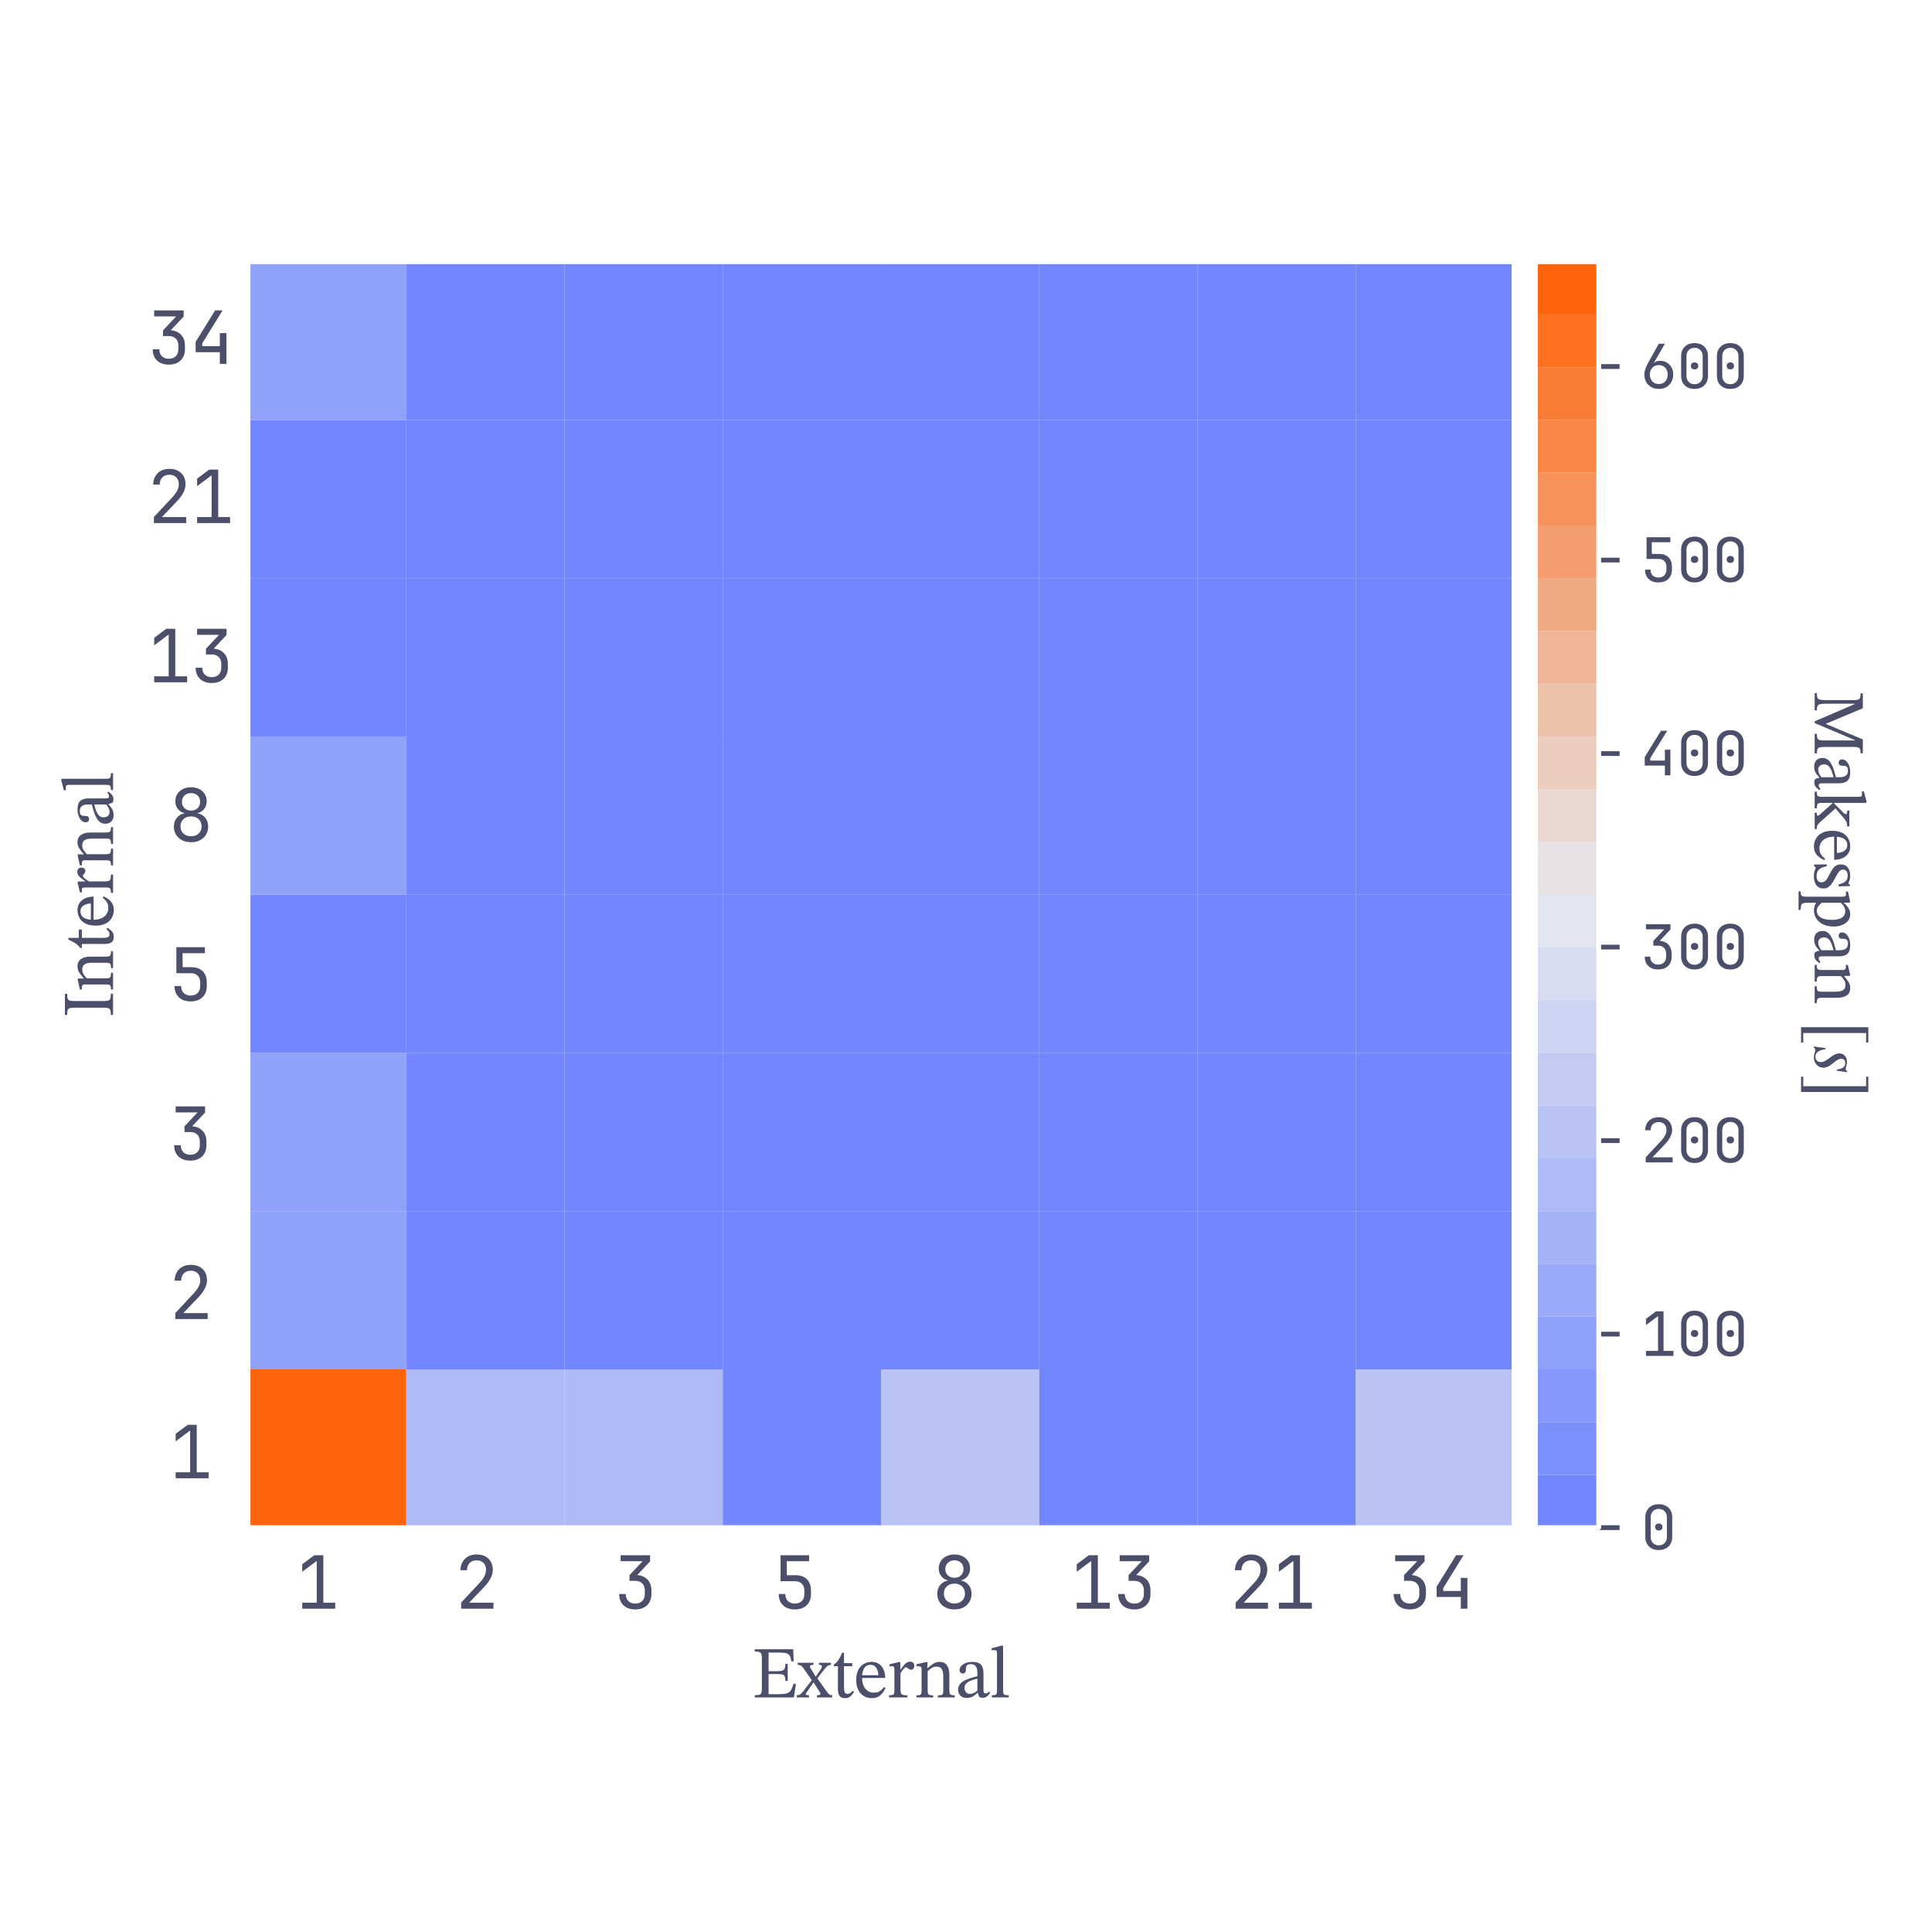 <?xml version="1.0" encoding="utf-8" standalone="no"?>
<!DOCTYPE svg PUBLIC "-//W3C//DTD SVG 1.1//EN"
  "http://www.w3.org/Graphics/SVG/1.1/DTD/svg11.dtd">
<svg xmlns:xlink="http://www.w3.org/1999/xlink" width="324pt" height="324pt" viewBox="0 0 324 324" xmlns="http://www.w3.org/2000/svg" version="1.1">
 <defs>
  <style type="text/css">*{stroke-linejoin: round; stroke-linecap: butt}</style>
 </defs>
 <g id="figure_1">
  <g id="patch_1">
   <path d="M 0 324
L 324 324
L 324 0
L 0 0
z
" style="fill: #ffffff"/>
  </g>
  <g id="axes_1">
   <g id="patch_2">
    <path d="M 41.6 256.189
L 253.895 256.189
L 253.895 43.894
L 41.6 43.894
z
" style="fill: #eff1f5"/>
   </g>
   <g id="matplotlib.axis_1">
    <g id="text_1">
     <!-- External -->
     <g style="fill: #4c4f69" transform="translate(126.13 284.66) scale(0.12 -0.12)">
      <defs>
       <path id="STIXTwoText-45" d="M 3648 0
L 230 0
L 230 192
Q 493 192 624 227
Q 755 262 803 384
Q 851 506 851 755
L 851 3424
Q 851 3667 803 3795
Q 755 3923 624 3968
Q 493 4013 230 4013
L 230 4205
L 3590 4205
L 3629 3155
L 3424 3155
Q 3379 3475 3286 3638
Q 3194 3802 2986 3859
Q 2778 3917 2381 3917
L 1440 3917
L 1440 2291
L 2189 2291
Q 2483 2291 2636 2342
Q 2790 2394 2848 2534
Q 2906 2675 2906 2931
L 3110 2931
L 3110 1446
L 2906 1446
Q 2906 1709 2848 1837
Q 2790 1965 2636 2003
Q 2483 2042 2189 2042
L 1440 2042
L 1440 282
L 2266 282
Q 2637 282 2864 317
Q 3091 352 3222 448
Q 3354 544 3440 723
Q 3526 902 3622 1190
L 3827 1190
L 3648 0
z
" transform="scale(0.016)"/>
       <path id="STIXTwoText-78" d="M 3085 0
L 1747 0
L 1747 186
Q 1914 186 1981 214
Q 2048 243 2048 326
Q 2048 390 2003 461
L 1600 1082
L 1440 1363
L 1338 1453
L 634 2458
Q 525 2618 448 2701
Q 371 2784 288 2813
Q 205 2842 70 2842
L 70 3027
L 1446 3027
L 1446 2848
Q 1139 2848 1139 2701
Q 1139 2650 1177 2579
Q 1216 2509 1289 2397
Q 1363 2285 1472 2106
L 1651 1773
L 1754 1715
L 2573 557
Q 2707 365 2806 275
Q 2906 186 3085 186
L 3085 0
z
M 1056 0
L -13 0
L -13 186
Q 154 186 262 253
Q 371 320 531 506
L 1338 1555
L 1536 1306
L 1446 1306
L 922 550
Q 877 474 822 397
Q 768 320 768 282
Q 768 230 832 208
Q 896 186 1056 186
L 1056 0
z
M 2464 2541
L 1754 1626
L 1568 1824
L 1651 1824
L 1952 2259
Q 2080 2438 2131 2528
Q 2182 2618 2182 2694
Q 2182 2765 2128 2806
Q 2074 2848 1920 2848
L 1920 3027
L 2976 3027
L 2976 2842
Q 2816 2842 2694 2762
Q 2573 2682 2464 2541
z
" transform="scale(0.016)"/>
       <path id="STIXTwoText-74" d="M 1875 576
L 1997 474
Q 1875 301 1769 182
Q 1664 64 1536 0
Q 1408 -64 1203 -64
Q 883 -64 736 125
Q 589 314 589 742
L 589 2726
L 237 2726
L 237 2874
Q 461 3014 624 3254
Q 787 3494 960 3904
L 1120 3904
L 1120 2995
L 1843 2995
L 1843 2726
L 1120 2726
L 1120 922
Q 1120 582 1181 448
Q 1242 314 1427 314
Q 1581 314 1667 378
Q 1754 442 1875 576
z
" transform="scale(0.016)"/>
       <path id="STIXTwoText-65" d="M 1581 -64
Q 1197 -64 886 118
Q 576 301 397 656
Q 218 1011 218 1523
Q 218 2061 400 2409
Q 582 2758 889 2931
Q 1197 3104 1568 3104
Q 2093 3104 2413 2739
Q 2733 2374 2758 1702
L 678 1702
L 672 1939
L 2157 1939
Q 2150 2176 2073 2384
Q 1997 2592 1849 2720
Q 1702 2848 1472 2848
Q 1101 2848 915 2557
Q 730 2266 730 1734
Q 730 1293 870 998
Q 1011 704 1241 560
Q 1472 416 1734 416
Q 1997 416 2160 486
Q 2323 557 2438 669
Q 2554 781 2656 915
L 2778 826
Q 2694 646 2585 483
Q 2477 320 2339 198
Q 2202 77 2016 6
Q 1830 -64 1581 -64
z
" transform="scale(0.016)"/>
       <path id="STIXTwoText-72" d="M 1786 0
L 186 0
L 186 186
Q 397 186 496 221
Q 595 256 624 349
Q 653 442 653 621
L 653 2381
Q 653 2554 624 2640
Q 595 2726 422 2726
Q 326 2726 275 2720
Q 224 2714 224 2714
L 224 2893
L 1018 3085
L 1171 3085
L 1171 2426
L 1190 2426
Q 1357 2662 1485 2816
Q 1613 2970 1737 3046
Q 1862 3123 2016 3123
Q 2202 3123 2294 3027
Q 2387 2931 2387 2765
Q 2387 2586 2300 2502
Q 2214 2419 2106 2419
Q 2003 2419 1923 2473
Q 1843 2528 1785 2582
Q 1728 2637 1690 2637
Q 1581 2637 1440 2470
Q 1299 2304 1184 2112
L 1184 653
Q 1184 454 1235 352
Q 1286 250 1417 218
Q 1549 186 1786 186
L 1786 0
z
" transform="scale(0.016)"/>
       <path id="STIXTwoText-6e" d="M 3552 0
L 2074 0
L 2074 179
Q 2304 179 2403 220
Q 2502 262 2524 364
Q 2547 467 2547 646
L 2547 1805
Q 2547 2189 2460 2381
Q 2374 2573 2240 2633
Q 2106 2694 1958 2694
Q 1773 2694 1625 2620
Q 1478 2547 1360 2444
Q 1242 2342 1139 2253
L 1094 2566
L 1190 2566
Q 1453 2797 1686 2950
Q 1920 3104 2221 3104
Q 2656 3104 2867 2809
Q 3078 2515 3078 1965
L 3078 646
Q 3078 467 3107 364
Q 3136 262 3238 220
Q 3341 179 3552 179
L 3552 0
z
M 1670 0
L 205 0
L 205 179
Q 422 179 515 220
Q 608 262 630 364
Q 653 467 653 646
L 653 2445
Q 653 2618 582 2672
Q 512 2726 384 2726
Q 301 2726 256 2720
Q 211 2714 211 2714
L 211 2899
L 1024 3085
L 1171 3085
L 1165 2496
L 1184 2362
L 1184 646
Q 1184 467 1209 364
Q 1235 262 1337 220
Q 1440 179 1670 179
L 1670 0
z
" transform="scale(0.016)"/>
       <path id="STIXTwoText-61" d="M 1005 -45
Q 634 -45 438 160
Q 243 365 243 672
Q 243 928 361 1104
Q 480 1280 675 1401
Q 870 1523 1097 1606
Q 1325 1690 1542 1747
Q 1760 1805 1926 1856
L 1926 2138
Q 1926 2554 1782 2730
Q 1638 2906 1350 2906
Q 1075 2906 998 2790
Q 922 2675 922 2387
Q 922 2240 848 2166
Q 774 2093 640 2093
Q 544 2093 457 2166
Q 371 2240 371 2400
Q 371 2579 508 2739
Q 646 2899 899 3001
Q 1152 3104 1498 3104
Q 2022 3104 2240 2861
Q 2458 2618 2458 2118
L 2458 666
Q 2458 467 2502 409
Q 2547 352 2650 352
Q 2739 352 2812 397
Q 2886 442 2950 512
L 3046 410
Q 2886 179 2742 73
Q 2598 -32 2355 -32
Q 2131 -32 2064 96
Q 1997 224 1965 461
L 1926 538
L 1926 1645
Q 1638 1574 1382 1478
Q 1126 1382 966 1228
Q 806 1075 806 826
Q 806 589 934 448
Q 1062 307 1267 307
Q 1434 307 1616 390
Q 1798 474 1971 627
L 2022 397
L 1946 397
Q 1798 269 1660 166
Q 1523 64 1366 9
Q 1210 -45 1005 -45
z
" transform="scale(0.016)"/>
       <path id="STIXTwoText-6c" d="M 1664 0
L 192 0
L 192 186
Q 403 186 499 227
Q 595 269 617 368
Q 640 467 640 646
L 640 3859
Q 640 4058 566 4096
Q 493 4134 371 4134
Q 288 4134 227 4128
Q 166 4122 166 4122
L 166 4294
L 1011 4518
L 1171 4518
L 1171 646
Q 1171 461 1200 361
Q 1229 262 1331 224
Q 1434 186 1664 186
L 1664 0
z
" transform="scale(0.016)"/>
      </defs>
      <use xlink:href="#STIXTwoText-45"/>
      <use xlink:href="#STIXTwoText-78" x="62.6"/>
      <use xlink:href="#STIXTwoText-74" x="110.5"/>
      <use xlink:href="#STIXTwoText-65" x="142"/>
      <use xlink:href="#STIXTwoText-72" x="188.4"/>
      <use xlink:href="#STIXTwoText-6e" x="226.4"/>
      <use xlink:href="#STIXTwoText-61" x="284"/>
      <use xlink:href="#STIXTwoText-6c" x="332"/>
     </g>
    </g>
   </g>
   <g id="matplotlib.axis_2">
    <g id="text_2">
     <!-- Internal -->
     <g style="fill: #4c4f69" transform="translate(18.96 170.627) rotate(-90) scale(0.12 -0.12)">
      <defs>
       <path id="STIXTwoText-49" d="M 2061 0
L 218 0
L 218 192
Q 506 192 640 240
Q 774 288 812 425
Q 851 563 851 838
L 851 3360
Q 851 3610 819 3754
Q 787 3898 656 3955
Q 525 4013 218 4013
L 218 4205
L 2061 4205
L 2061 4013
Q 1760 4013 1625 3955
Q 1491 3898 1462 3754
Q 1434 3610 1434 3360
L 1434 838
Q 1434 563 1472 425
Q 1510 288 1644 240
Q 1779 192 2061 192
L 2061 0
z
" transform="scale(0.016)"/>
      </defs>
      <use xlink:href="#STIXTwoText-49"/>
      <use xlink:href="#STIXTwoText-6e" x="35.7"/>
      <use xlink:href="#STIXTwoText-74" x="93.3"/>
      <use xlink:href="#STIXTwoText-65" x="124.8"/>
      <use xlink:href="#STIXTwoText-72" x="171.2"/>
      <use xlink:href="#STIXTwoText-6e" x="209.2"/>
      <use xlink:href="#STIXTwoText-61" x="266.8"/>
      <use xlink:href="#STIXTwoText-6c" x="314.8"/>
     </g>
    </g>
   </g>
   <g id="QuadMesh_1">
    <path d="M 41.6 256.189
L 68.137 256.189
L 68.137 229.652
L 41.6 229.652
L 41.6 256.189
" clip-path="url(#p6d45a8191b)" style="fill: #fe640b"/>
    <path d="M 68.137 256.189
L 94.674 256.189
L 94.674 229.652
L 68.137 229.652
L 68.137 256.189
" clip-path="url(#p6d45a8191b)" style="fill: #afbaf6"/>
    <path d="M 94.674 256.189
L 121.211 256.189
L 121.211 229.652
L 94.674 229.652
L 94.674 256.189
" clip-path="url(#p6d45a8191b)" style="fill: #afbaf6"/>
    <path d="M 121.211 256.189
L 147.748 256.189
L 147.748 229.652
L 121.211 229.652
L 121.211 256.189
" clip-path="url(#p6d45a8191b)" style="fill: #7287fd"/>
    <path d="M 147.748 256.189
L 174.285 256.189
L 174.285 229.652
L 147.748 229.652
L 147.748 256.189
" clip-path="url(#p6d45a8191b)" style="fill: #b9c3f4"/>
    <path d="M 174.285 256.189
L 200.821 256.189
L 200.821 229.652
L 174.285 229.652
L 174.285 256.189
" clip-path="url(#p6d45a8191b)" style="fill: #7287fd"/>
    <path d="M 200.821 256.189
L 227.358 256.189
L 227.358 229.652
L 200.821 229.652
L 200.821 256.189
" clip-path="url(#p6d45a8191b)" style="fill: #7287fd"/>
    <path d="M 227.358 256.189
L 253.895 256.189
L 253.895 229.652
L 227.358 229.652
L 227.358 256.189
" clip-path="url(#p6d45a8191b)" style="fill: #b9c3f4"/>
    <path d="M 41.6 229.652
L 68.137 229.652
L 68.137 203.115
L 41.6 203.115
L 41.6 229.652
" clip-path="url(#p6d45a8191b)" style="fill: #90a1f9"/>
    <path d="M 68.137 229.652
L 94.674 229.652
L 94.674 203.115
L 68.137 203.115
L 68.137 229.652
" clip-path="url(#p6d45a8191b)" style="fill: #7287fd"/>
    <path d="M 94.674 229.652
L 121.211 229.652
L 121.211 203.115
L 94.674 203.115
L 94.674 229.652
" clip-path="url(#p6d45a8191b)" style="fill: #7287fd"/>
    <path d="M 121.211 229.652
L 147.748 229.652
L 147.748 203.115
L 121.211 203.115
L 121.211 229.652
" clip-path="url(#p6d45a8191b)" style="fill: #7287fd"/>
    <path d="M 147.748 229.652
L 174.285 229.652
L 174.285 203.115
L 147.748 203.115
L 147.748 229.652
" clip-path="url(#p6d45a8191b)" style="fill: #7287fd"/>
    <path d="M 174.285 229.652
L 200.821 229.652
L 200.821 203.115
L 174.285 203.115
L 174.285 229.652
" clip-path="url(#p6d45a8191b)" style="fill: #7287fd"/>
    <path d="M 200.821 229.652
L 227.358 229.652
L 227.358 203.115
L 200.821 203.115
L 200.821 229.652
" clip-path="url(#p6d45a8191b)" style="fill: #7287fd"/>
    <path d="M 227.358 229.652
L 253.895 229.652
L 253.895 203.115
L 227.358 203.115
L 227.358 229.652
" clip-path="url(#p6d45a8191b)" style="fill: #7287fd"/>
    <path d="M 41.6 203.115
L 68.137 203.115
L 68.137 176.578
L 41.6 176.578
L 41.6 203.115
" clip-path="url(#p6d45a8191b)" style="fill: #90a1f9"/>
    <path d="M 68.137 203.115
L 94.674 203.115
L 94.674 176.578
L 68.137 176.578
L 68.137 203.115
" clip-path="url(#p6d45a8191b)" style="fill: #7287fd"/>
    <path d="M 94.674 203.115
L 121.211 203.115
L 121.211 176.578
L 94.674 176.578
L 94.674 203.115
" clip-path="url(#p6d45a8191b)" style="fill: #7287fd"/>
    <path d="M 121.211 203.115
L 147.748 203.115
L 147.748 176.578
L 121.211 176.578
L 121.211 203.115
" clip-path="url(#p6d45a8191b)" style="fill: #7287fd"/>
    <path d="M 147.748 203.115
L 174.285 203.115
L 174.285 176.578
L 147.748 176.578
L 147.748 203.115
" clip-path="url(#p6d45a8191b)" style="fill: #7287fd"/>
    <path d="M 174.285 203.115
L 200.821 203.115
L 200.821 176.578
L 174.285 176.578
L 174.285 203.115
" clip-path="url(#p6d45a8191b)" style="fill: #7287fd"/>
    <path d="M 200.821 203.115
L 227.358 203.115
L 227.358 176.578
L 200.821 176.578
L 200.821 203.115
" clip-path="url(#p6d45a8191b)" style="fill: #7287fd"/>
    <path d="M 227.358 203.115
L 253.895 203.115
L 253.895 176.578
L 227.358 176.578
L 227.358 203.115
" clip-path="url(#p6d45a8191b)" style="fill: #7287fd"/>
    <path d="M 41.6 176.578
L 68.137 176.578
L 68.137 150.041
L 41.6 150.041
L 41.6 176.578
" clip-path="url(#p6d45a8191b)" style="fill: #7287fd"/>
    <path d="M 68.137 176.578
L 94.674 176.578
L 94.674 150.041
L 68.137 150.041
L 68.137 176.578
" clip-path="url(#p6d45a8191b)" style="fill: #7287fd"/>
    <path d="M 94.674 176.578
L 121.211 176.578
L 121.211 150.041
L 94.674 150.041
L 94.674 176.578
" clip-path="url(#p6d45a8191b)" style="fill: #7287fd"/>
    <path d="M 121.211 176.578
L 147.748 176.578
L 147.748 150.041
L 121.211 150.041
L 121.211 176.578
" clip-path="url(#p6d45a8191b)" style="fill: #7287fd"/>
    <path d="M 147.748 176.578
L 174.285 176.578
L 174.285 150.041
L 147.748 150.041
L 147.748 176.578
" clip-path="url(#p6d45a8191b)" style="fill: #7287fd"/>
    <path d="M 174.285 176.578
L 200.821 176.578
L 200.821 150.041
L 174.285 150.041
L 174.285 176.578
" clip-path="url(#p6d45a8191b)" style="fill: #7287fd"/>
    <path d="M 200.821 176.578
L 227.358 176.578
L 227.358 150.041
L 200.821 150.041
L 200.821 176.578
" clip-path="url(#p6d45a8191b)" style="fill: #7287fd"/>
    <path d="M 227.358 176.578
L 253.895 176.578
L 253.895 150.041
L 227.358 150.041
L 227.358 176.578
" clip-path="url(#p6d45a8191b)" style="fill: #7287fd"/>
    <path d="M 41.6 150.041
L 68.137 150.041
L 68.137 123.505
L 41.6 123.505
L 41.6 150.041
" clip-path="url(#p6d45a8191b)" style="fill: #90a1f9"/>
    <path d="M 68.137 150.041
L 94.674 150.041
L 94.674 123.505
L 68.137 123.505
L 68.137 150.041
" clip-path="url(#p6d45a8191b)" style="fill: #7287fd"/>
    <path d="M 94.674 150.041
L 121.211 150.041
L 121.211 123.505
L 94.674 123.505
L 94.674 150.041
" clip-path="url(#p6d45a8191b)" style="fill: #7287fd"/>
    <path d="M 121.211 150.041
L 147.748 150.041
L 147.748 123.505
L 121.211 123.505
L 121.211 150.041
" clip-path="url(#p6d45a8191b)" style="fill: #7287fd"/>
    <path d="M 147.748 150.041
L 174.285 150.041
L 174.285 123.505
L 147.748 123.505
L 147.748 150.041
" clip-path="url(#p6d45a8191b)" style="fill: #7287fd"/>
    <path d="M 174.285 150.041
L 200.821 150.041
L 200.821 123.505
L 174.285 123.505
L 174.285 150.041
" clip-path="url(#p6d45a8191b)" style="fill: #7287fd"/>
    <path d="M 200.821 150.041
L 227.358 150.041
L 227.358 123.505
L 200.821 123.505
L 200.821 150.041
" clip-path="url(#p6d45a8191b)" style="fill: #7287fd"/>
    <path d="M 227.358 150.041
L 253.895 150.041
L 253.895 123.505
L 227.358 123.505
L 227.358 150.041
" clip-path="url(#p6d45a8191b)" style="fill: #7287fd"/>
    <path d="M 41.6 123.505
L 68.137 123.505
L 68.137 96.968
L 41.6 96.968
L 41.6 123.505
" clip-path="url(#p6d45a8191b)" style="fill: #7287fd"/>
    <path d="M 68.137 123.505
L 94.674 123.505
L 94.674 96.968
L 68.137 96.968
L 68.137 123.505
" clip-path="url(#p6d45a8191b)" style="fill: #7287fd"/>
    <path d="M 94.674 123.505
L 121.211 123.505
L 121.211 96.968
L 94.674 96.968
L 94.674 123.505
" clip-path="url(#p6d45a8191b)" style="fill: #7287fd"/>
    <path d="M 121.211 123.505
L 147.748 123.505
L 147.748 96.968
L 121.211 96.968
L 121.211 123.505
" clip-path="url(#p6d45a8191b)" style="fill: #7287fd"/>
    <path d="M 147.748 123.505
L 174.285 123.505
L 174.285 96.968
L 147.748 96.968
L 147.748 123.505
" clip-path="url(#p6d45a8191b)" style="fill: #7287fd"/>
    <path d="M 174.285 123.505
L 200.821 123.505
L 200.821 96.968
L 174.285 96.968
L 174.285 123.505
" clip-path="url(#p6d45a8191b)" style="fill: #7287fd"/>
    <path d="M 200.821 123.505
L 227.358 123.505
L 227.358 96.968
L 200.821 96.968
L 200.821 123.505
" clip-path="url(#p6d45a8191b)" style="fill: #7287fd"/>
    <path d="M 227.358 123.505
L 253.895 123.505
L 253.895 96.968
L 227.358 96.968
L 227.358 123.505
" clip-path="url(#p6d45a8191b)" style="fill: #7287fd"/>
    <path d="M 41.6 96.968
L 68.137 96.968
L 68.137 70.431
L 41.6 70.431
L 41.6 96.968
" clip-path="url(#p6d45a8191b)" style="fill: #7287fd"/>
    <path d="M 68.137 96.968
L 94.674 96.968
L 94.674 70.431
L 68.137 70.431
L 68.137 96.968
" clip-path="url(#p6d45a8191b)" style="fill: #7287fd"/>
    <path d="M 94.674 96.968
L 121.211 96.968
L 121.211 70.431
L 94.674 70.431
L 94.674 96.968
" clip-path="url(#p6d45a8191b)" style="fill: #7287fd"/>
    <path d="M 121.211 96.968
L 147.748 96.968
L 147.748 70.431
L 121.211 70.431
L 121.211 96.968
" clip-path="url(#p6d45a8191b)" style="fill: #7287fd"/>
    <path d="M 147.748 96.968
L 174.285 96.968
L 174.285 70.431
L 147.748 70.431
L 147.748 96.968
" clip-path="url(#p6d45a8191b)" style="fill: #7287fd"/>
    <path d="M 174.285 96.968
L 200.821 96.968
L 200.821 70.431
L 174.285 70.431
L 174.285 96.968
" clip-path="url(#p6d45a8191b)" style="fill: #7287fd"/>
    <path d="M 200.821 96.968
L 227.358 96.968
L 227.358 70.431
L 200.821 70.431
L 200.821 96.968
" clip-path="url(#p6d45a8191b)" style="fill: #7287fd"/>
    <path d="M 227.358 96.968
L 253.895 96.968
L 253.895 70.431
L 227.358 70.431
L 227.358 96.968
" clip-path="url(#p6d45a8191b)" style="fill: #7287fd"/>
    <path d="M 41.6 70.431
L 68.137 70.431
L 68.137 43.894
L 41.6 43.894
L 41.6 70.431
" clip-path="url(#p6d45a8191b)" style="fill: #90a1f9"/>
    <path d="M 68.137 70.431
L 94.674 70.431
L 94.674 43.894
L 68.137 43.894
L 68.137 70.431
" clip-path="url(#p6d45a8191b)" style="fill: #7287fd"/>
    <path d="M 94.674 70.431
L 121.211 70.431
L 121.211 43.894
L 94.674 43.894
L 94.674 70.431
" clip-path="url(#p6d45a8191b)" style="fill: #7287fd"/>
    <path d="M 121.211 70.431
L 147.748 70.431
L 147.748 43.894
L 121.211 43.894
L 121.211 70.431
" clip-path="url(#p6d45a8191b)" style="fill: #7287fd"/>
    <path d="M 147.748 70.431
L 174.285 70.431
L 174.285 43.894
L 147.748 43.894
L 147.748 70.431
" clip-path="url(#p6d45a8191b)" style="fill: #7287fd"/>
    <path d="M 174.285 70.431
L 200.821 70.431
L 200.821 43.894
L 174.285 43.894
L 174.285 70.431
" clip-path="url(#p6d45a8191b)" style="fill: #7287fd"/>
    <path d="M 200.821 70.431
L 227.358 70.431
L 227.358 43.894
L 200.821 43.894
L 200.821 70.431
" clip-path="url(#p6d45a8191b)" style="fill: #7287fd"/>
    <path d="M 227.358 70.431
L 253.895 70.431
L 253.895 43.894
L 227.358 43.894
L 227.358 70.431
" clip-path="url(#p6d45a8191b)" style="fill: #7287fd"/>
   </g>
   <g id="patch_3">
    <path d="M 41.6 256.189
L 41.6 43.894
" style="fill: none; stroke: #ffffff; stroke-width: 0.8; stroke-linejoin: miter; stroke-linecap: square"/>
   </g>
   <g id="patch_4">
    <path d="M 253.895 256.189
L 253.895 43.894
" style="fill: none; stroke: #ffffff; stroke-width: 0.8; stroke-linejoin: miter; stroke-linecap: square"/>
   </g>
   <g id="patch_5">
    <path d="M 41.6 256.189
L 253.895 256.189
" style="fill: none; stroke: #ffffff; stroke-width: 0.8; stroke-linejoin: miter; stroke-linecap: square"/>
   </g>
   <g id="patch_6">
    <path d="M 41.6 43.894
L 253.895 43.894
" style="fill: none; stroke: #ffffff; stroke-width: 0.8; stroke-linejoin: miter; stroke-linecap: square"/>
   </g>
   <g id="text_3">
    <!-- 1 -->
    <g style="fill: #4c4f69" transform="translate(49.58 269.782) scale(0.12 -0.12)">
     <defs>
      <path id="JetBrainsMonoNFM-Regular-31" d="M 576 0
L 576 525
L 1843 525
L 1843 4173
L 576 3226
L 576 3885
L 1632 4672
L 2419 4672
L 2419 525
L 3456 525
L 3456 0
L 576 0
z
" transform="scale(0.016)"/>
     </defs>
     <use xlink:href="#JetBrainsMonoNFM-Regular-31"/>
    </g>
   </g>
   <g id="text_4">
    <!-- 2 -->
    <g style="fill: #4c4f69" transform="translate(76.277 269.782) scale(0.12 -0.12)">
     <defs>
      <path id="JetBrainsMonoNFM-Regular-32" d="M 550 0
L 550 531
L 2106 2195
Q 2445 2554 2585 2835
Q 2726 3117 2726 3386
Q 2726 3770 2505 3997
Q 2285 4224 1907 4224
Q 1517 4224 1289 3990
Q 1062 3757 1062 3360
L 486 3360
Q 506 3994 890 4365
Q 1274 4736 1907 4736
Q 2554 4736 2934 4371
Q 3315 4006 3315 3379
Q 3315 3046 3132 2675
Q 2950 2304 2509 1843
L 1248 525
L 3373 525
L 3373 0
L 550 0
z
" transform="scale(0.016)"/>
     </defs>
     <use xlink:href="#JetBrainsMonoNFM-Regular-32"/>
    </g>
   </g>
   <g id="text_5">
    <!-- 3 -->
    <g style="fill: #4c4f69" transform="translate(102.975 269.782) scale(0.12 -0.12)">
     <defs>
      <path id="JetBrainsMonoNFM-Regular-33" d="M 1850 -64
Q 1203 -64 825 297
Q 448 659 448 1280
L 1024 1280
Q 1024 896 1248 672
Q 1472 448 1856 448
Q 2240 448 2464 672
Q 2688 896 2688 1280
L 2688 1600
Q 2688 1984 2464 2208
Q 2240 2432 1856 2432
L 1350 2432
L 1350 2931
L 2496 4147
L 576 4147
L 576 4672
L 3149 4672
L 3149 4134
L 2022 2938
Q 2598 2893 2931 2537
Q 3264 2182 3264 1600
L 3264 1280
Q 3264 659 2883 297
Q 2502 -64 1850 -64
z
" transform="scale(0.016)"/>
     </defs>
     <use xlink:href="#JetBrainsMonoNFM-Regular-33"/>
    </g>
   </g>
   <g id="text_6">
    <!-- 5 -->
    <g style="fill: #4c4f69" transform="translate(129.673 269.782) scale(0.12 -0.12)">
     <defs>
      <path id="JetBrainsMonoNFM-Regular-35" d="M 1882 -64
Q 1235 -64 857 297
Q 480 659 480 1280
L 1056 1280
Q 1056 896 1280 672
Q 1504 448 1888 448
Q 2272 448 2496 672
Q 2720 896 2720 1280
L 2720 1568
Q 2720 1952 2502 2176
Q 2285 2400 1914 2400
L 640 2400
L 640 4672
L 3130 4672
L 3130 4147
L 1178 4147
L 1190 2925
L 1946 2925
Q 2592 2925 2944 2569
Q 3296 2214 3296 1568
L 3296 1280
Q 3296 659 2915 297
Q 2534 -64 1882 -64
z
" transform="scale(0.016)"/>
     </defs>
     <use xlink:href="#JetBrainsMonoNFM-Regular-35"/>
    </g>
   </g>
   <g id="text_7">
    <!-- 8 -->
    <g style="fill: #4c4f69" transform="translate(156.371 269.782) scale(0.12 -0.12)">
     <defs>
      <path id="JetBrainsMonoNFM-Regular-38" d="M 1920 -64
Q 1478 -64 1139 109
Q 800 282 611 592
Q 422 902 422 1306
Q 422 1747 675 2067
Q 928 2387 1350 2458
L 1350 2477
Q 986 2560 768 2845
Q 550 3130 550 3501
Q 550 3866 723 4144
Q 896 4422 1206 4579
Q 1517 4736 1920 4736
Q 2330 4736 2637 4579
Q 2944 4422 3117 4144
Q 3290 3866 3290 3501
Q 3290 3130 3072 2845
Q 2854 2560 2490 2477
L 2490 2458
Q 2912 2387 3165 2067
Q 3418 1747 3418 1306
Q 3418 902 3229 592
Q 3040 282 2704 109
Q 2368 -64 1920 -64
z
M 1920 2701
Q 2278 2701 2496 2912
Q 2714 3123 2714 3462
Q 2714 3802 2496 4013
Q 2278 4224 1920 4224
Q 1568 4224 1347 4013
Q 1126 3802 1126 3462
Q 1126 3123 1347 2912
Q 1568 2701 1920 2701
z
M 1920 454
Q 2330 454 2586 694
Q 2842 934 2842 1318
Q 2842 1709 2586 1949
Q 2330 2189 1920 2189
Q 1510 2189 1254 1949
Q 998 1709 998 1318
Q 998 934 1254 694
Q 1510 454 1920 454
z
" transform="scale(0.016)"/>
     </defs>
     <use xlink:href="#JetBrainsMonoNFM-Regular-38"/>
    </g>
   </g>
   <g id="text_8">
    <!-- 13 -->
    <g style="fill: #4c4f69" transform="translate(179.468 269.782) scale(0.12 -0.12)">
     <use xlink:href="#JetBrainsMonoNFM-Regular-31"/>
     <use xlink:href="#JetBrainsMonoNFM-Regular-33" x="60"/>
    </g>
   </g>
   <g id="text_9">
    <!-- 21 -->
    <g style="fill: #4c4f69" transform="translate(206.166 269.782) scale(0.12 -0.12)">
     <use xlink:href="#JetBrainsMonoNFM-Regular-32"/>
     <use xlink:href="#JetBrainsMonoNFM-Regular-31" x="60"/>
    </g>
   </g>
   <g id="text_10">
    <!-- 34 -->
    <g style="fill: #4c4f69" transform="translate(232.864 269.782) scale(0.12 -0.12)">
     <defs>
      <path id="JetBrainsMonoNFM-Regular-34" d="M 2560 0
L 2560 1024
L 448 1024
L 448 1926
L 2150 4672
L 2803 4672
L 1024 1798
L 1024 1549
L 2560 1549
L 2560 2688
L 3136 2688
L 3136 0
L 2560 0
z
" transform="scale(0.016)"/>
     </defs>
     <use xlink:href="#JetBrainsMonoNFM-Regular-33"/>
     <use xlink:href="#JetBrainsMonoNFM-Regular-34" x="60"/>
    </g>
   </g>
   <g id="text_11">
    <!-- 1 -->
    <g style="fill: #4c4f69" transform="translate(28.35 247.909) scale(0.12 -0.12)">
     <use xlink:href="#JetBrainsMonoNFM-Regular-31"/>
    </g>
   </g>
   <g id="text_12">
    <!-- 2 -->
    <g style="fill: #4c4f69" transform="translate(28.35 221.212) scale(0.12 -0.12)">
     <use xlink:href="#JetBrainsMonoNFM-Regular-32"/>
    </g>
   </g>
   <g id="text_13">
    <!-- 3 -->
    <g style="fill: #4c4f69" transform="translate(28.35 194.514) scale(0.12 -0.12)">
     <use xlink:href="#JetBrainsMonoNFM-Regular-33"/>
    </g>
   </g>
   <g id="text_14">
    <!-- 5 -->
    <g style="fill: #4c4f69" transform="translate(28.35 167.816) scale(0.12 -0.12)">
     <use xlink:href="#JetBrainsMonoNFM-Regular-35"/>
    </g>
   </g>
   <g id="text_15">
    <!-- 8 -->
    <g style="fill: #4c4f69" transform="translate(28.35 141.118) scale(0.12 -0.12)">
     <use xlink:href="#JetBrainsMonoNFM-Regular-38"/>
    </g>
   </g>
   <g id="text_16">
    <!-- 13 -->
    <g style="fill: #4c4f69" transform="translate(24.75 114.421) scale(0.12 -0.12)">
     <use xlink:href="#JetBrainsMonoNFM-Regular-31"/>
     <use xlink:href="#JetBrainsMonoNFM-Regular-33" x="60"/>
    </g>
   </g>
   <g id="text_17">
    <!-- 21 -->
    <g style="fill: #4c4f69" transform="translate(24.75 87.723) scale(0.12 -0.12)">
     <use xlink:href="#JetBrainsMonoNFM-Regular-32"/>
     <use xlink:href="#JetBrainsMonoNFM-Regular-31" x="60"/>
    </g>
   </g>
   <g id="text_18">
    <!-- 34 -->
    <g style="fill: #4c4f69" transform="translate(24.75 61.025) scale(0.12 -0.12)">
     <use xlink:href="#JetBrainsMonoNFM-Regular-33"/>
     <use xlink:href="#JetBrainsMonoNFM-Regular-34" x="60"/>
    </g>
   </g>
  </g>
  <g id="axes_2">
   <g id="patch_7">
    <path d="M 257.495 256.189
L 268.11 256.189
L 268.11 43.894
L 257.495 43.894
z
" style="fill: #eff1f5"/>
   </g>
   <g id="matplotlib.axis_3"/>
   <g id="matplotlib.axis_4">
    <g id="ytick_1">
     <g id="line2d_1">
      <path d="M 257.495 256.189
L 268.11 256.189
" clip-path="url(#p40eecc0901)" style="fill: none; stroke: #ffffff; stroke-width: 0.8; stroke-linecap: round"/>
     </g>
     <g id="line2d_2">
      <defs>
       <path id="m08e111747a" d="M 0 0
L 3.5 0
" style="stroke: #4c4f69; stroke-width: 0.8"/>
      </defs>
      <g>
       <use xlink:href="#m08e111747a" x="268.11" y="256.189" style="fill: #4c4f69; stroke: #4c4f69; stroke-width: 0.8"/>
      </g>
     </g>
     <g id="text_19">
      <!-- 0 -->
      <g style="fill: #4c4f69" transform="translate(275.11 259.839) scale(0.1 -0.1)">
       <defs>
        <path id="JetBrainsMonoNFM-Regular-30" d="M 1920 -64
Q 1274 -64 893 310
Q 512 685 512 1312
L 512 3360
Q 512 3987 893 4361
Q 1274 4736 1920 4736
Q 2566 4736 2947 4361
Q 3328 3987 3328 3360
L 3328 1312
Q 3328 896 3155 585
Q 2982 275 2665 105
Q 2349 -64 1920 -64
z
M 1920 429
Q 2304 429 2537 675
Q 2771 922 2771 1312
L 2771 3360
Q 2771 3750 2537 3996
Q 2304 4243 1920 4243
Q 1536 4243 1302 3996
Q 1069 3750 1069 3360
L 1069 1312
Q 1069 922 1302 675
Q 1536 429 1920 429
z
M 1920 1984
Q 1747 1984 1641 2080
Q 1536 2176 1536 2355
Q 1536 2528 1641 2621
Q 1747 2714 1920 2714
Q 2093 2714 2198 2621
Q 2304 2528 2304 2355
Q 2304 2176 2198 2080
Q 2093 1984 1920 1984
z
" transform="scale(0.016)"/>
       </defs>
       <use xlink:href="#JetBrainsMonoNFM-Regular-30"/>
      </g>
     </g>
    </g>
    <g id="ytick_2">
     <g id="line2d_3">
      <path d="M 257.495 223.736
L 268.11 223.736
" clip-path="url(#p40eecc0901)" style="fill: none; stroke: #ffffff; stroke-width: 0.8; stroke-linecap: round"/>
     </g>
     <g id="line2d_4">
      <g>
       <use xlink:href="#m08e111747a" x="268.11" y="223.736" style="fill: #4c4f69; stroke: #4c4f69; stroke-width: 0.8"/>
      </g>
     </g>
     <g id="text_20">
      <!-- 100 -->
      <g style="fill: #4c4f69" transform="translate(275.11 227.386) scale(0.1 -0.1)">
       <use xlink:href="#JetBrainsMonoNFM-Regular-31"/>
       <use xlink:href="#JetBrainsMonoNFM-Regular-30" x="60"/>
       <use xlink:href="#JetBrainsMonoNFM-Regular-30" x="120"/>
      </g>
     </g>
    </g>
    <g id="ytick_3">
     <g id="line2d_5">
      <path d="M 257.495 191.283
L 268.11 191.283
" clip-path="url(#p40eecc0901)" style="fill: none; stroke: #ffffff; stroke-width: 0.8; stroke-linecap: round"/>
     </g>
     <g id="line2d_6">
      <g>
       <use xlink:href="#m08e111747a" x="268.11" y="191.283" style="fill: #4c4f69; stroke: #4c4f69; stroke-width: 0.8"/>
      </g>
     </g>
     <g id="text_21">
      <!-- 200 -->
      <g style="fill: #4c4f69" transform="translate(275.11 194.933) scale(0.1 -0.1)">
       <use xlink:href="#JetBrainsMonoNFM-Regular-32"/>
       <use xlink:href="#JetBrainsMonoNFM-Regular-30" x="60"/>
       <use xlink:href="#JetBrainsMonoNFM-Regular-30" x="120"/>
      </g>
     </g>
    </g>
    <g id="ytick_4">
     <g id="line2d_7">
      <path d="M 257.495 158.83
L 268.11 158.83
" clip-path="url(#p40eecc0901)" style="fill: none; stroke: #ffffff; stroke-width: 0.8; stroke-linecap: round"/>
     </g>
     <g id="line2d_8">
      <g>
       <use xlink:href="#m08e111747a" x="268.11" y="158.83" style="fill: #4c4f69; stroke: #4c4f69; stroke-width: 0.8"/>
      </g>
     </g>
     <g id="text_22">
      <!-- 300 -->
      <g style="fill: #4c4f69" transform="translate(275.11 162.48) scale(0.1 -0.1)">
       <use xlink:href="#JetBrainsMonoNFM-Regular-33"/>
       <use xlink:href="#JetBrainsMonoNFM-Regular-30" x="60"/>
       <use xlink:href="#JetBrainsMonoNFM-Regular-30" x="120"/>
      </g>
     </g>
    </g>
    <g id="ytick_5">
     <g id="line2d_9">
      <path d="M 257.495 126.377
L 268.11 126.377
" clip-path="url(#p40eecc0901)" style="fill: none; stroke: #ffffff; stroke-width: 0.8; stroke-linecap: round"/>
     </g>
     <g id="line2d_10">
      <g>
       <use xlink:href="#m08e111747a" x="268.11" y="126.377" style="fill: #4c4f69; stroke: #4c4f69; stroke-width: 0.8"/>
      </g>
     </g>
     <g id="text_23">
      <!-- 400 -->
      <g style="fill: #4c4f69" transform="translate(275.11 130.027) scale(0.1 -0.1)">
       <use xlink:href="#JetBrainsMonoNFM-Regular-34"/>
       <use xlink:href="#JetBrainsMonoNFM-Regular-30" x="60"/>
       <use xlink:href="#JetBrainsMonoNFM-Regular-30" x="120"/>
      </g>
     </g>
    </g>
    <g id="ytick_6">
     <g id="line2d_11">
      <path d="M 257.495 93.924
L 268.11 93.924
" clip-path="url(#p40eecc0901)" style="fill: none; stroke: #ffffff; stroke-width: 0.8; stroke-linecap: round"/>
     </g>
     <g id="line2d_12">
      <g>
       <use xlink:href="#m08e111747a" x="268.11" y="93.924" style="fill: #4c4f69; stroke: #4c4f69; stroke-width: 0.8"/>
      </g>
     </g>
     <g id="text_24">
      <!-- 500 -->
      <g style="fill: #4c4f69" transform="translate(275.11 97.574) scale(0.1 -0.1)">
       <use xlink:href="#JetBrainsMonoNFM-Regular-35"/>
       <use xlink:href="#JetBrainsMonoNFM-Regular-30" x="60"/>
       <use xlink:href="#JetBrainsMonoNFM-Regular-30" x="120"/>
      </g>
     </g>
    </g>
    <g id="ytick_7">
     <g id="line2d_13">
      <path d="M 257.495 61.47
L 268.11 61.47
" clip-path="url(#p40eecc0901)" style="fill: none; stroke: #ffffff; stroke-width: 0.8; stroke-linecap: round"/>
     </g>
     <g id="line2d_14">
      <g>
       <use xlink:href="#m08e111747a" x="268.11" y="61.47" style="fill: #4c4f69; stroke: #4c4f69; stroke-width: 0.8"/>
      </g>
     </g>
     <g id="text_25">
      <!-- 600 -->
      <g style="fill: #4c4f69" transform="translate(275.11 65.12) scale(0.1 -0.1)">
       <defs>
        <path id="JetBrainsMonoNFM-Regular-36" d="M 1926 -64
Q 1478 -64 1136 125
Q 794 314 602 650
Q 410 986 410 1427
Q 410 1734 525 2057
Q 640 2381 838 2733
L 1920 4672
L 2560 4672
L 1408 2669
L 1427 2656
Q 1510 2765 1676 2822
Q 1843 2880 2042 2880
Q 2458 2880 2768 2697
Q 3078 2515 3254 2195
Q 3430 1875 3430 1453
Q 3430 1005 3238 662
Q 3046 320 2710 128
Q 2374 -64 1926 -64
z
M 1920 448
Q 2336 448 2595 723
Q 2854 998 2854 1440
Q 2854 1882 2595 2157
Q 2336 2432 1920 2432
Q 1504 2432 1245 2157
Q 986 1882 986 1440
Q 986 998 1245 723
Q 1504 448 1920 448
z
" transform="scale(0.016)"/>
       </defs>
       <use xlink:href="#JetBrainsMonoNFM-Regular-36"/>
       <use xlink:href="#JetBrainsMonoNFM-Regular-30" x="60"/>
       <use xlink:href="#JetBrainsMonoNFM-Regular-30" x="120"/>
      </g>
     </g>
    </g>
    <g id="text_26">
     <!-- Makespan [$s$] -->
     <g style="fill: #4c4f69" transform="translate(304.23 115.901) rotate(-270) scale(0.12 -0.12)">
      <defs>
       <path id="STIXTwoText-4d" d="M 1683 0
L 179 0
L 179 192
Q 442 192 570 240
Q 698 288 742 448
Q 787 608 787 934
L 787 3424
Q 787 3667 742 3792
Q 698 3917 573 3965
Q 448 4013 192 4013
L 192 4205
L 1498 4205
L 2848 986
L 2874 986
L 4218 4205
L 5434 4205
L 5434 4013
Q 5210 4013 5088 3965
Q 4966 3917 4921 3792
Q 4877 3667 4877 3430
L 4877 762
Q 4877 531 4921 406
Q 4966 282 5088 237
Q 5210 192 5440 192
L 5440 0
L 3738 0
L 3738 192
Q 3987 192 4108 237
Q 4230 282 4268 406
Q 4307 531 4307 762
L 4307 3520
L 4282 3520
L 2790 0
L 2637 0
L 1126 3514
L 1101 3514
L 1101 934
Q 1101 608 1145 448
Q 1190 288 1315 240
Q 1440 192 1683 192
L 1683 0
z
" transform="scale(0.016)"/>
       <path id="STIXTwoText-6b" d="M 1645 0
L 192 0
L 192 186
Q 480 186 560 266
Q 640 346 640 608
L 640 3808
Q 640 4013 592 4073
Q 544 4134 384 4134
Q 320 4134 243 4128
Q 166 4122 166 4122
L 166 4294
L 998 4518
L 1171 4518
L 1171 1696
L 1210 1696
L 2035 2515
Q 2054 2534 2102 2588
Q 2150 2643 2150 2720
Q 2150 2784 2086 2809
Q 2022 2835 1837 2835
L 1837 3027
L 3219 3027
L 3219 2835
Q 3066 2835 2947 2806
Q 2829 2778 2707 2698
Q 2586 2618 2410 2470
Q 2234 2323 1965 2086
L 1645 1824
L 2771 557
Q 2925 384 3024 304
Q 3123 224 3219 205
Q 3315 186 3450 186
L 3450 0
L 2035 0
L 2035 186
Q 2176 186 2230 202
Q 2285 218 2285 262
Q 2285 307 2262 348
Q 2240 390 2214 416
L 1210 1555
L 1171 1555
L 1171 582
Q 1171 339 1257 262
Q 1344 186 1645 186
L 1645 0
z
" transform="scale(0.016)"/>
       <path id="STIXTwoText-73" d="M 269 -51
L 250 1050
L 416 1050
Q 518 557 716 361
Q 915 166 1267 166
Q 1510 166 1664 265
Q 1818 365 1818 589
Q 1818 742 1763 844
Q 1709 947 1555 1052
Q 1402 1158 1101 1306
Q 806 1453 620 1590
Q 435 1728 345 1894
Q 256 2061 256 2298
Q 256 2694 541 2899
Q 826 3104 1235 3104
Q 1478 3104 1632 3049
Q 1786 2995 1907 2938
L 1914 2938
L 2022 3072
L 2150 3072
L 2170 2093
L 1997 2093
Q 1894 2547 1708 2716
Q 1523 2886 1229 2886
Q 1011 2886 860 2784
Q 710 2682 710 2464
Q 710 2278 883 2131
Q 1056 1984 1459 1779
Q 1754 1626 1952 1482
Q 2150 1338 2252 1168
Q 2355 998 2355 762
Q 2355 461 2208 278
Q 2061 96 1814 13
Q 1568 -70 1280 -70
Q 1005 -70 841 -12
Q 678 45 550 96
L 538 96
L 403 -51
L 269 -51
z
" transform="scale(0.016)"/>
       <path id="STIXTwoText-70" d="M 1760 -1408
L 141 -1408
L 141 -1229
Q 442 -1229 525 -1129
Q 608 -1030 608 -762
L 608 2406
Q 608 2592 566 2662
Q 525 2733 365 2733
Q 301 2733 230 2726
Q 160 2720 160 2720
L 160 2906
L 966 3085
L 1126 3085
L 1126 2547
L 1146 2547
Q 1376 2816 1616 2960
Q 1856 3104 2138 3104
Q 2458 3104 2698 2921
Q 2938 2739 3075 2416
Q 3213 2093 3213 1670
Q 3213 1126 3024 739
Q 2835 352 2515 144
Q 2195 -64 1811 -64
Q 1632 -64 1469 -22
Q 1306 19 1165 115
L 1139 115
L 1139 -723
Q 1139 -928 1190 -1037
Q 1242 -1146 1376 -1184
Q 1510 -1222 1760 -1222
L 1760 -1408
z
M 1843 186
Q 2182 186 2406 506
Q 2630 826 2630 1491
Q 2630 2099 2432 2384
Q 2234 2669 1875 2669
Q 1619 2669 1424 2534
Q 1229 2400 1139 2278
L 1139 608
Q 1203 544 1299 441
Q 1395 339 1529 262
Q 1664 186 1843 186
z
" transform="scale(0.016)"/>
       <path id="STIXTwoText-20" transform="scale(0.016)"/>
       <path id="STIXTwoText-5b" d="M 1920 -1190
L 582 -1190
L 582 4685
L 1920 4685
L 1920 4493
L 1088 4493
L 1088 -998
L 1920 -998
L 1920 -1190
z
" transform="scale(0.016)"/>
       <path id="STIXGeneral-Italic-73" d="M 2342 2829
L 2214 1933
L 2112 1933
Q 2022 2675 1542 2675
Q 1370 2675 1267 2579
Q 1165 2483 1165 2310
Q 1165 2067 1510 1658
Q 1946 1152 1946 787
Q 1946 397 1686 163
Q 1427 -70 1024 -70
Q 838 -70 672 -6
Q 538 51 390 51
Q 262 51 205 -83
L 102 -83
L 230 934
L 333 934
Q 461 64 973 64
Q 1203 64 1331 192
Q 1459 320 1459 557
Q 1459 845 1101 1293
Q 698 1798 698 2131
Q 698 2451 909 2636
Q 1120 2822 1472 2822
Q 1600 2822 1830 2758
Q 1971 2714 2061 2714
Q 2189 2714 2253 2829
L 2342 2829
z
" transform="scale(0.016)"/>
       <path id="STIXTwoText-5d" d="M 1638 -1190
L 301 -1190
L 301 -998
L 1133 -998
L 1133 4493
L 301 4493
L 301 4685
L 1638 4685
L 1638 -1190
z
" transform="scale(0.016)"/>
      </defs>
      <use xlink:href="#STIXTwoText-4d" transform="translate(0 0.797)"/>
      <use xlink:href="#STIXTwoText-61" transform="translate(89.5 0.797)"/>
      <use xlink:href="#STIXTwoText-6b" transform="translate(137.5 0.797)"/>
      <use xlink:href="#STIXTwoText-65" transform="translate(191.7 0.797)"/>
      <use xlink:href="#STIXTwoText-73" transform="translate(238.1 0.797)"/>
      <use xlink:href="#STIXTwoText-70" transform="translate(277.6 0.797)"/>
      <use xlink:href="#STIXTwoText-61" transform="translate(331.3 0.797)"/>
      <use xlink:href="#STIXTwoText-6e" transform="translate(379.3 0.797)"/>
      <use xlink:href="#STIXTwoText-20" transform="translate(436.9 0.797)"/>
      <use xlink:href="#STIXTwoText-5b" transform="translate(460.4 0.797)"/>
      <use xlink:href="#STIXGeneral-Italic-73" transform="translate(495.1 0.797)"/>
      <use xlink:href="#STIXTwoText-5d" transform="translate(534 0.797)"/>
     </g>
    </g>
   </g>
   <g id="QuadMesh_2">
    <path d="M 257.495 256.189
L 268.11 256.189
L 268.11 247.343
L 257.495 247.343
L 257.495 256.189
" clip-path="url(#p40eecc0901)" style="fill: #7287fd"/>
    <path d="M 257.495 247.343
L 268.11 247.343
L 268.11 238.498
L 257.495 238.498
L 257.495 247.343
" clip-path="url(#p40eecc0901)" style="fill: #7c90fc"/>
    <path d="M 257.495 238.498
L 268.11 238.498
L 268.11 229.652
L 257.495 229.652
L 257.495 238.498
" clip-path="url(#p40eecc0901)" style="fill: #8698fb"/>
    <path d="M 257.495 229.652
L 268.11 229.652
L 268.11 220.807
L 257.495 220.807
L 257.495 229.652
" clip-path="url(#p40eecc0901)" style="fill: #90a1f9"/>
    <path d="M 257.495 220.807
L 268.11 220.807
L 268.11 211.961
L 257.495 211.961
L 257.495 220.807
" clip-path="url(#p40eecc0901)" style="fill: #9aa9f8"/>
    <path d="M 257.495 211.961
L 268.11 211.961
L 268.11 203.115
L 257.495 203.115
L 257.495 211.961
" clip-path="url(#p40eecc0901)" style="fill: #a4b2f7"/>
    <path d="M 257.495 203.115
L 268.11 203.115
L 268.11 194.27
L 257.495 194.27
L 257.495 203.115
" clip-path="url(#p40eecc0901)" style="fill: #afbaf6"/>
    <path d="M 257.495 194.27
L 268.11 194.27
L 268.11 185.424
L 257.495 185.424
L 257.495 194.27
" clip-path="url(#p40eecc0901)" style="fill: #b9c3f4"/>
    <path d="M 257.495 185.424
L 268.11 185.424
L 268.11 176.578
L 257.495 176.578
L 257.495 185.424
" clip-path="url(#p40eecc0901)" style="fill: #c3cbf3"/>
    <path d="M 257.495 176.578
L 268.11 176.578
L 268.11 167.733
L 257.495 167.733
L 257.495 176.578
" clip-path="url(#p40eecc0901)" style="fill: #cdd4f2"/>
    <path d="M 257.495 167.733
L 268.11 167.733
L 268.11 158.887
L 257.495 158.887
L 257.495 167.733
" clip-path="url(#p40eecc0901)" style="fill: #d7dcf1"/>
    <path d="M 257.495 158.887
L 268.11 158.887
L 268.11 150.041
L 257.495 150.041
L 257.495 158.887
" clip-path="url(#p40eecc0901)" style="fill: #e1e5f0"/>
    <path d="M 257.495 150.041
L 268.11 150.041
L 268.11 141.196
L 257.495 141.196
L 257.495 150.041
" clip-path="url(#p40eecc0901)" style="fill: #e7e3e5"/>
    <path d="M 257.495 141.196
L 268.11 141.196
L 268.11 132.35
L 257.495 132.35
L 257.495 141.196
" clip-path="url(#p40eecc0901)" style="fill: #e9d8d1"/>
    <path d="M 257.495 132.35
L 268.11 132.35
L 268.11 123.505
L 257.495 123.505
L 257.495 132.35
" clip-path="url(#p40eecc0901)" style="fill: #ebccbd"/>
    <path d="M 257.495 123.505
L 268.11 123.505
L 268.11 114.659
L 257.495 114.659
L 257.495 123.505
" clip-path="url(#p40eecc0901)" style="fill: #edc1aa"/>
    <path d="M 257.495 114.659
L 268.11 114.659
L 268.11 105.813
L 257.495 105.813
L 257.495 114.659
" clip-path="url(#p40eecc0901)" style="fill: #efb596"/>
    <path d="M 257.495 105.813
L 268.11 105.813
L 268.11 96.968
L 257.495 96.968
L 257.495 105.813
" clip-path="url(#p40eecc0901)" style="fill: #f1a982"/>
    <path d="M 257.495 96.968
L 268.11 96.968
L 268.11 88.122
L 257.495 88.122
L 257.495 96.968
" clip-path="url(#p40eecc0901)" style="fill: #f49e6e"/>
    <path d="M 257.495 88.122
L 268.11 88.122
L 268.11 79.276
L 257.495 79.276
L 257.495 88.122
" clip-path="url(#p40eecc0901)" style="fill: #f6925a"/>
    <path d="M 257.495 79.276
L 268.11 79.276
L 268.11 70.431
L 257.495 70.431
L 257.495 79.276
" clip-path="url(#p40eecc0901)" style="fill: #f88746"/>
    <path d="M 257.495 70.431
L 268.11 70.431
L 268.11 61.585
L 257.495 61.585
L 257.495 70.431
" clip-path="url(#p40eecc0901)" style="fill: #fa7b33"/>
    <path d="M 257.495 61.585
L 268.11 61.585
L 268.11 52.739
L 257.495 52.739
L 257.495 61.585
" clip-path="url(#p40eecc0901)" style="fill: #fc701f"/>
    <path d="M 257.495 52.739
L 268.11 52.739
L 268.11 43.894
L 257.495 43.894
L 257.495 52.739
" clip-path="url(#p40eecc0901)" style="fill: #fe640b"/>
   </g>
   <g id="LineCollection_1"/>
   <g id="patch_8">
    <path d="M 257.495 256.189
L 262.803 256.189
L 268.11 256.189
L 268.11 43.894
L 262.803 43.894
L 257.495 43.894
L 257.495 256.189
z
" style="fill: none; stroke: #ffffff; stroke-width: 0.8; stroke-linejoin: miter; stroke-linecap: square"/>
   </g>
  </g>
 </g>
 <defs>
  <clipPath id="p6d45a8191b">
   <rect x="41.6" y="43.894" width="212.295" height="212.295"/>
  </clipPath>
  <clipPath id="p40eecc0901">
   <rect x="257.495" y="43.894" width="10.615" height="212.295"/>
  </clipPath>
 </defs>
</svg>

